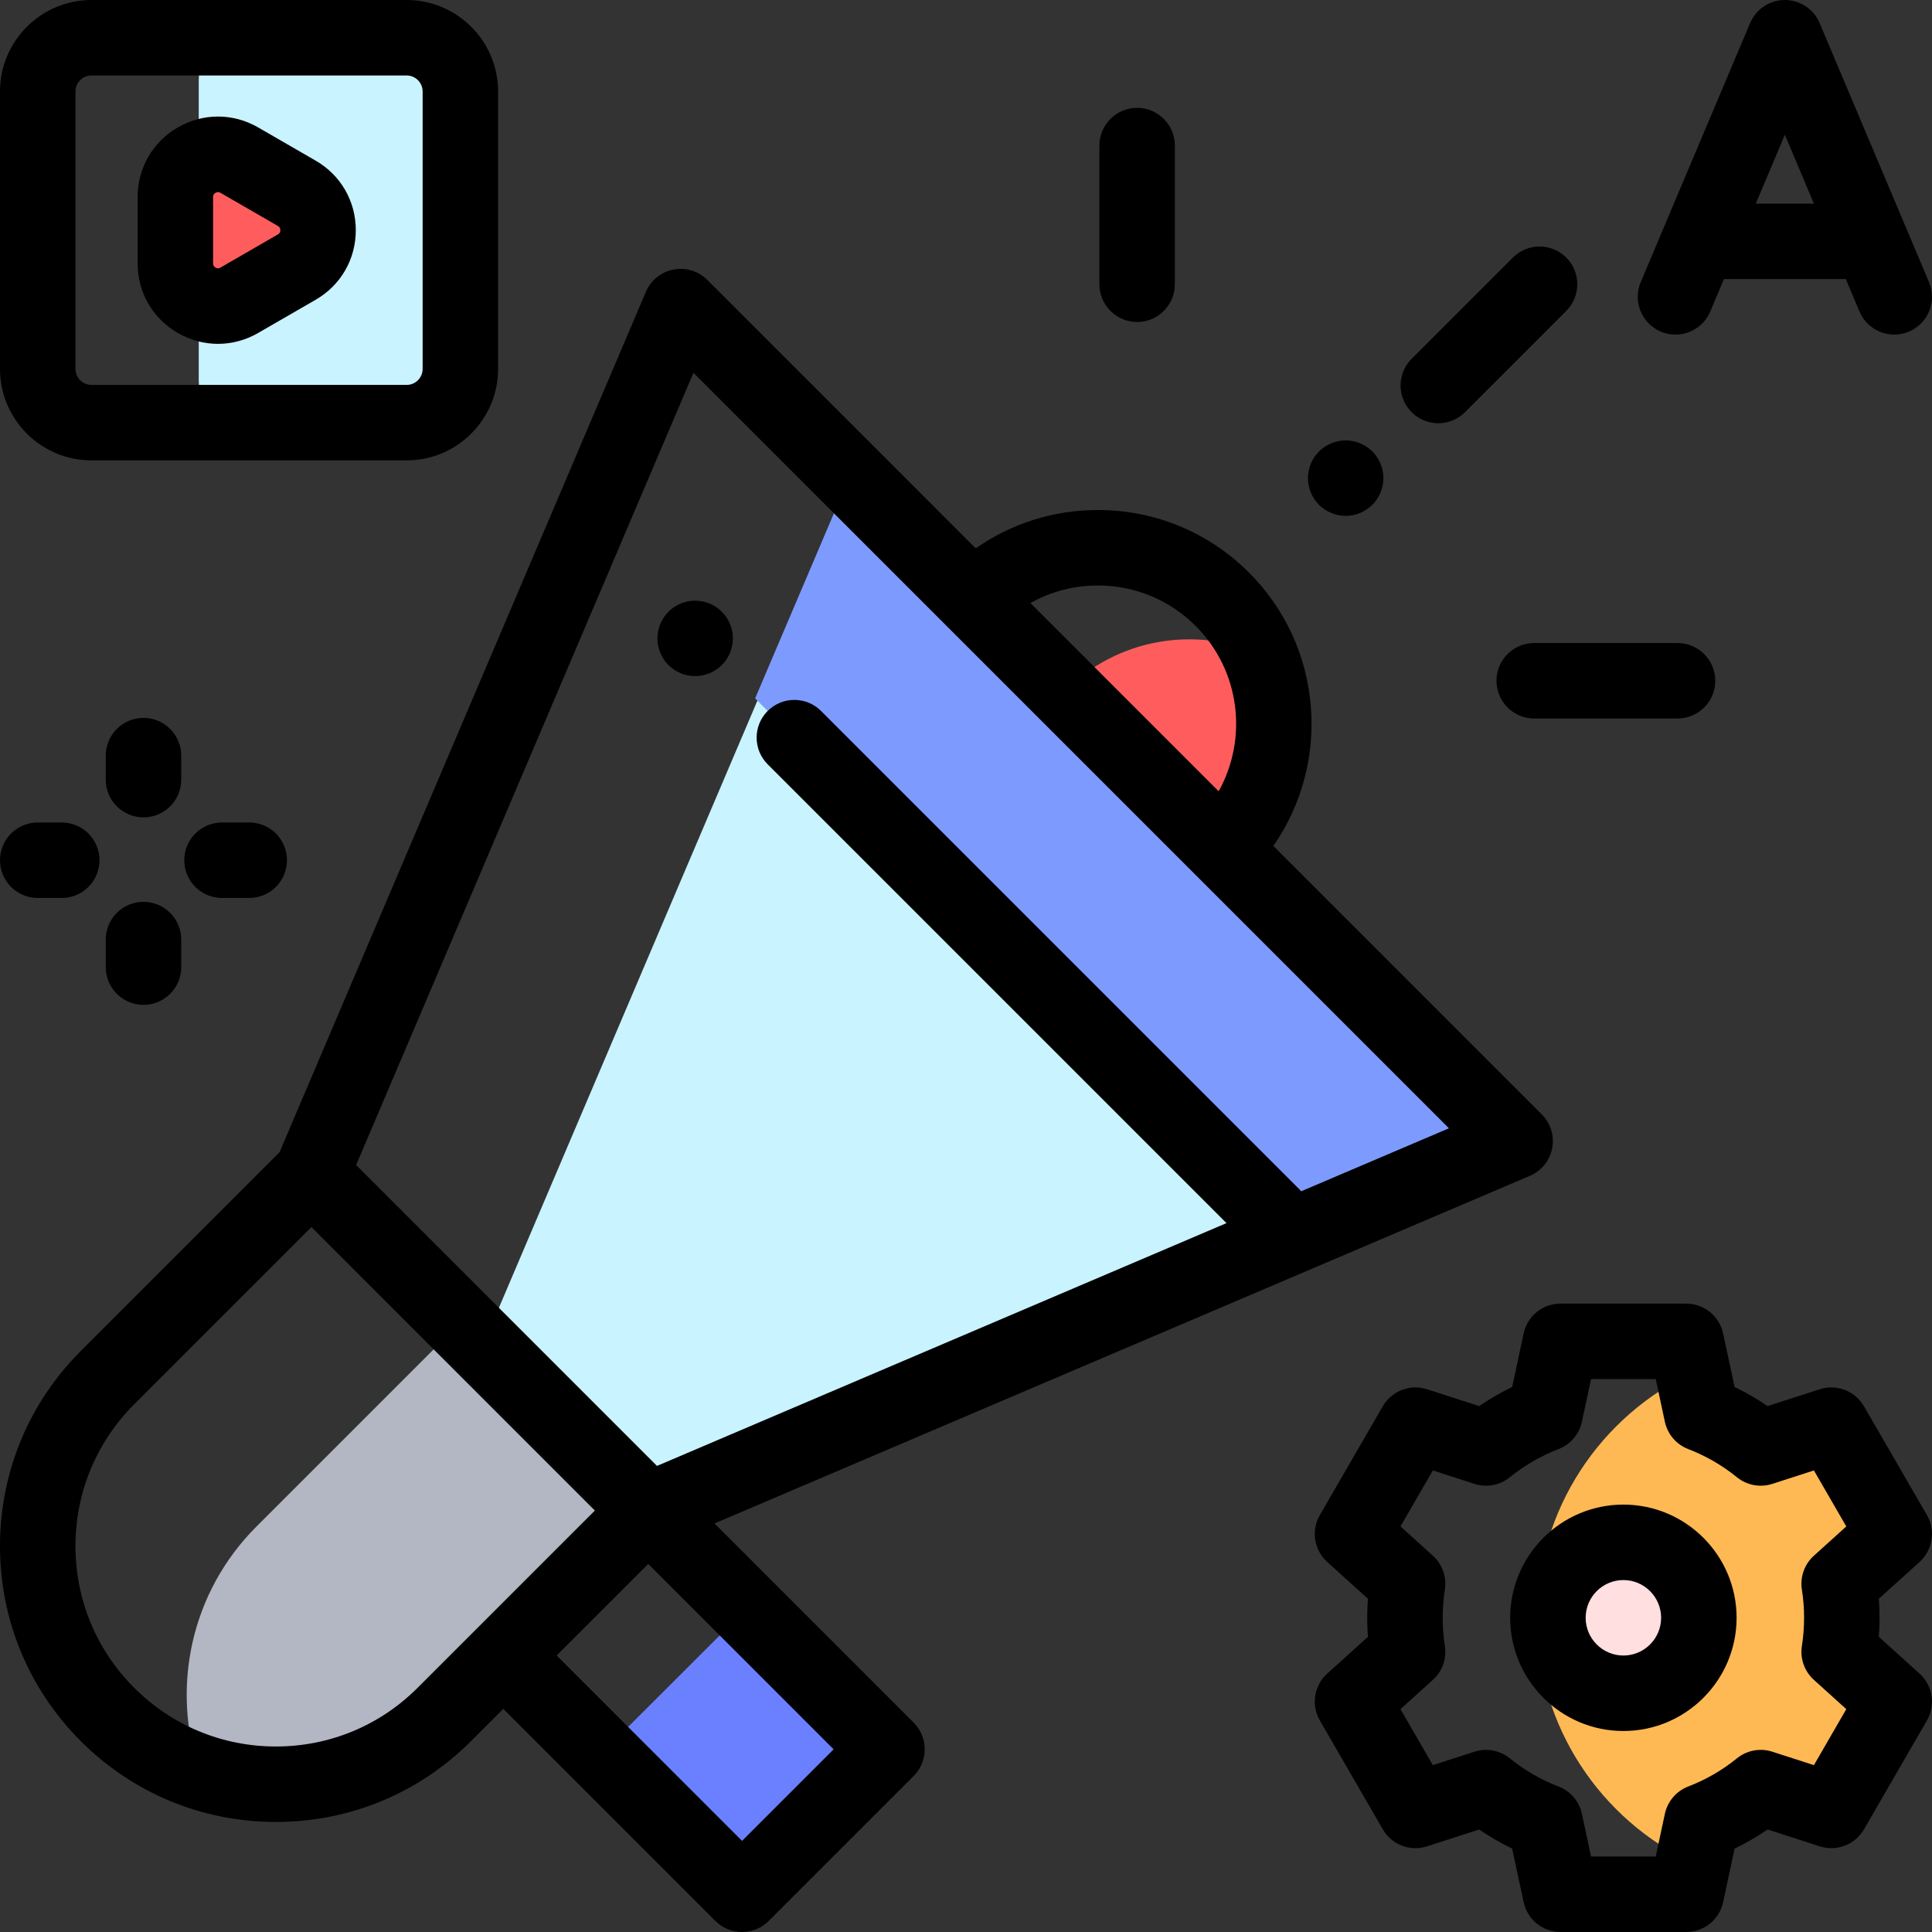 <?xml version="1.0" encoding="iso-8859-1"?>
<!-- Generator: Adobe Illustrator 19.0.0, SVG Export Plug-In . SVG Version: 6.00 Build 0)  -->
<svg version="1.1" id="Capa_1" xmlns="http://www.w3.org/2000/svg" xmlns:xlink="http://www.w3.org/1999/xlink" x="0px" y="0px"
	 viewBox="0 0 512.001 512.001" style="enable-background:new 0 0 512.001 512.001;" xml:space="preserve">
<rect x="0" y="0" width="512.001" height="512.001" fill="#333333" stroke="none"/>
<path style="fill:#FFB954;" d="M485.318,377.683l-18.702,6.044c-4.665-3.778-9.929-6.845-15.628-9.037l-2.349-10.967
	c-24.423,11.455-41.343,36.252-41.343,65.011c0,28.76,16.92,53.556,41.343,65.011l2.349-10.968
	c5.699-2.192,10.963-5.259,15.628-9.037l18.702,6.044l16.679-28.837L487.4,437.761c0.461-2.942,0.702-5.956,0.702-9.027
	c0-3.071-0.241-6.086-0.702-9.028l14.597-13.186L485.318,377.683z"/>
<path style="fill:#C9F3FF;" d="M63.87,112.008h46.928c6.187,0,11.203-5.016,11.203-11.203V21.204
	c0-6.187-5.016-11.203-11.203-11.203H63.87c-6.187,0-11.203,5.016-11.203,11.203v79.602
	C52.667,106.992,57.682,112.008,63.87,112.008z"/>
<circle style="fill:#FFDFE0;" cx="430.217" cy="428.737" r="20"/>
<path style="fill:#FF5D5D;" d="M333.763,173.27c-17.055-7.386-37.616-4.122-51.557,9.818l41.738,41.738
	C337.885,210.887,341.149,190.326,333.763,173.27z"/>
<path style="fill:#B3B6C3;" d="M52.819,469.487c22.033,7.464,47.368,2.427,64.93-15.136l54.044-54.043l-49.794-49.794
	l-54.045,54.043C50.392,422.119,45.354,447.454,52.819,469.487z"/>
<polygon style="fill:#6A80FF;" points="197.809,426.335 159.375,464.724 196.65,501.998 235.061,463.587 "/>
<polygon style="fill:#C9F3FF;" points="127.986,356.504 171.813,400.335 401.521,302.402 225.829,126.71 "/>
<polygon style="fill:#7D9BFF;" points="313.373,214.255 225.226,126.107 200.116,185.081 271.342,256.307 342.57,327.535 
	401.521,302.402 "/>
<path style="fill:#FF5D5D;" d="M63.415,42.432l15.227,8.791c7.53,4.348,7.53,15.217,0,19.564l-15.227,8.791
	c-7.53,4.348-16.943-1.087-16.943-9.782V52.214C46.472,43.519,55.885,38.084,63.415,42.432z"/>
<path d="M177.149,176.25c1.86,1.859,4.44,2.93,7.07,2.93s5.21-1.07,7.07-2.93c1.86-1.86,2.93-4.431,2.93-7.07
	c0-2.63-1.07-5.21-2.93-7.07c-1.86-1.859-4.44-2.93-7.07-2.93s-5.21,1.07-7.07,2.93c-1.86,1.86-2.93,4.44-2.93,7.07
	S175.289,174.39,177.149,176.25z"/>
<path d="M189.346,403.731l216.097-92.129c3.055-1.303,5.265-4.038,5.896-7.299c0.631-3.261-0.398-6.623-2.747-8.972l-71.143-71.142
	c15.381-22.083,13.247-52.75-6.434-72.431c-10.703-10.703-24.934-16.598-40.07-16.598c-11.746,0-22.939,3.564-32.369,10.156
	l-71.135-71.135c-2.35-2.35-5.711-3.381-8.974-2.746c-3.262,0.632-5.997,2.843-7.298,5.9L74.088,305.344l-52.673,52.674
	C7.605,371.829,0,390.191,0,409.721c0,19.531,7.605,37.893,21.416,51.702c13.81,13.811,32.172,21.416,51.702,21.416
	c19.531,0,37.892-7.605,51.702-21.416l8.556-8.556l56.204,56.204c1.953,1.952,4.512,2.929,7.071,2.929s5.119-0.977,7.071-2.929
	l38.411-38.411c3.905-3.905,3.905-10.237,0-14.143L189.346,403.731z M290.946,155.161c9.794,0,19.002,3.814,25.928,10.74
	c11.845,11.844,13.866,29.84,6.083,43.795l-49.889-49.889C278.471,156.78,284.582,155.161,290.946,155.161z M183.771,98.795
	l200.213,200.212l-39.163,16.697c-0.18-0.213-0.364-0.424-0.564-0.624L217.588,188.411c-3.905-3.904-10.237-3.904-14.143,0
	c-3.905,3.905-3.905,10.237,0,14.143l121.587,121.587l-150.923,64.344L94.375,308.75L183.771,98.795z M110.677,447.28
	c-10.033,10.033-23.372,15.559-37.56,15.559s-27.527-5.525-37.56-15.559C25.525,437.247,20,423.909,20,409.721
	c0-14.188,5.525-27.527,15.558-37.56l46.972-46.973l1.432,1.432l73.684,73.693L110.677,447.28z M196.65,487.856l-49.132-49.132
	l24.269-24.268l49.133,49.132L196.65,487.856z"/>
<path d="M381.165,112.167c2.559,0,5.119-0.977,7.071-2.929l26.837-26.837c3.905-3.905,3.906-10.237,0-14.143
	c-3.906-3.903-10.237-3.904-14.142,0l-26.837,26.837c-3.905,3.905-3.906,10.237,0,14.143
	C376.047,111.191,378.605,112.167,381.165,112.167z"/>
<path d="M356.618,136.71c2.63,0,5.21-1.07,7.07-2.93c1.87-1.86,2.93-4.44,2.93-7.07s-1.06-5.21-2.93-7.07
	c-1.86-1.859-4.43-2.93-7.07-2.93c-2.63,0-5.21,1.07-7.07,2.93c-1.86,1.86-2.93,4.44-2.93,7.07s1.07,5.21,2.93,7.07
	C351.418,135.64,353.988,136.71,356.618,136.71z"/>
<path d="M301.349,85.33c5.523,0,10-4.478,10-10V38.58c0-5.522-4.477-10-10-10s-10,4.478-10,10v36.752
	C291.349,80.853,295.826,85.33,301.349,85.33z"/>
<path d="M444.563,170.412h-37.981c-5.523,0-10,4.478-10,10s4.477,10,10,10h37.981c5.523,0,10-4.478,10-10
	S450.086,170.412,444.563,170.412z"/>
<path d="M430.215,398.734c-16.542,0-30,13.458-30,30c0,16.542,13.458,30,30,30c16.542,0,30-13.458,30-30
	C460.215,412.192,446.757,398.734,430.215,398.734z M430.215,438.733c-5.514,0-10-4.486-10-10s4.486-10,10-10s10,4.486,10,10
	S435.729,438.733,430.215,438.733z"/>
<path d="M510.653,401.514l-16.679-28.837c-2.359-4.08-7.247-5.958-11.731-4.509l-13.803,4.46c-2.79-1.904-5.713-3.595-8.751-5.061
	l-3.041-14.194c-0.988-4.611-5.063-7.905-9.778-7.905H413.56c-4.716,0-8.791,3.294-9.778,7.905l-3.041,14.194
	c-3.038,1.466-5.961,3.156-8.751,5.061l-13.803-4.46c-4.487-1.449-9.372,0.431-11.731,4.509l-16.679,28.837
	c-2.362,4.085-1.548,9.265,1.953,12.428l10.785,9.742c-0.125,1.683-0.188,3.369-0.188,5.05c0,1.681,0.063,3.367,0.188,5.05
	l-10.785,9.742c-3.501,3.163-4.315,8.343-1.953,12.428l16.679,28.838c2.359,4.08,7.247,5.957,11.731,4.509l13.803-4.461
	c2.791,1.905,5.714,3.596,8.751,5.062l3.041,14.193c0.988,4.611,5.063,7.905,9.778,7.905h33.311c4.716,0,8.791-3.294,9.778-7.905
	l3.041-14.193c3.037-1.466,5.96-3.156,8.751-5.062l13.803,4.461c4.486,1.448,9.372-0.431,11.731-4.509l16.679-28.838
	c2.362-4.085,1.548-9.265-1.953-12.428l-10.785-9.742c0.125-1.683,0.188-3.369,0.188-5.05c0-1.681-0.063-3.367-0.188-5.05
	l10.785-9.742C512.202,410.779,513.016,405.599,510.653,401.514z M477.52,421.252c0.386,2.466,0.582,4.982,0.582,7.48
	c0,2.498-0.196,5.015-0.582,7.48c-0.521,3.334,0.673,6.706,3.177,8.968l8.593,7.762l-8.583,14.841l-11.015-3.56
	c-3.218-1.039-6.741-0.382-9.369,1.744c-3.908,3.165-8.257,5.681-12.924,7.475c-3.154,1.213-5.481,3.936-6.189,7.239l-2.424,11.316
	h-17.142l-2.424-11.316c-0.708-3.304-3.036-6.026-6.189-7.239c-4.667-1.794-9.016-4.31-12.924-7.475
	c-2.627-2.128-6.152-2.784-9.369-1.744l-11.015,3.56l-8.583-14.841l8.593-7.762c2.504-2.262,3.698-5.634,3.177-8.968
	c-0.386-2.466-0.582-4.982-0.582-7.48c0-2.498,0.196-5.015,0.582-7.48c0.521-3.334-0.673-6.706-3.177-8.968l-8.593-7.762
	l8.583-14.841l11.015,3.56c3.217,1.04,6.742,0.383,9.368-1.744c3.907-3.164,8.255-5.679,12.925-7.476
	c3.153-1.213,5.48-3.936,6.188-7.238l2.424-11.316h17.142l2.424,11.316c0.708,3.303,3.035,6.025,6.188,7.238
	c4.67,1.797,9.019,4.312,12.925,7.476c2.627,2.127,6.15,2.782,9.368,1.744l11.015-3.56l8.583,14.841l-8.593,7.762
	C478.193,414.547,476.999,417.918,477.52,421.252z"/>
<path d="M440.13,87.88c1.27,0.536,2.588,0.79,3.885,0.79c3.899,0,7.605-2.296,9.217-6.113l3.627-8.591h32.299l3.627,8.591
	c2.148,5.087,8.014,7.471,13.102,5.323c5.088-2.148,7.472-8.014,5.324-13.103l-28.99-68.666c-1.563-3.703-5.193-6.11-9.213-6.11
	c-4.02,0-7.649,2.407-9.213,6.11l-28.989,68.667C432.658,79.866,435.041,85.732,440.13,87.88z M473.008,35.713l7.706,18.254h-15.412
	L473.008,35.713z"/>
<path d="M24.239,122.008h83.522c13.365,0,24.239-10.874,24.239-24.239V24.24c0-13.365-10.874-24.238-24.239-24.238H24.239
	C10.874,0.001,0,10.874,0,24.24v73.53C0,111.134,10.874,122.008,24.239,122.008z M20,24.24c0-2.337,1.901-4.238,4.239-4.238h83.522
	c2.337,0,4.239,1.901,4.239,4.238v73.53c0,2.338-1.901,4.239-4.239,4.239H24.239c-2.337,0-4.239-1.901-4.239-4.239V24.24z"/>
<path d="M47.12,88.238c3.333,1.925,6.99,2.887,10.647,2.887s7.314-0.962,10.647-2.887l15.227-8.791
	c6.667-3.85,10.648-10.744,10.648-18.442s-3.98-14.593-10.648-18.442l-15.227-8.791c-6.667-3.849-14.628-3.85-21.295,0
	S36.471,44.516,36.471,52.215v17.582C36.472,77.495,40.453,84.388,47.12,88.238z M56.472,52.214c0-0.205,0-0.748,0.648-1.122
	c0.247-0.143,0.468-0.191,0.657-0.191c0.307,0,0.529,0.128,0.638,0.191l15.227,8.791c0.177,0.103,0.648,0.374,0.648,1.122
	s-0.471,1.02-0.648,1.122l-15.227,8.791c-0.177,0.103-0.648,0.374-1.295,0c-0.648-0.374-0.648-0.917-0.648-1.122V52.214z"/>
<path d="M58.833,217.969c-5.523,0-10,4.478-10,10s4.477,10,10,10h7.217c5.523,0,10-4.478,10-10s-4.477-10-10-10H58.833z"/>
<path d="M48.025,200.25c0-5.522-4.477-10-10-10s-10,4.478-10,10v6.362c0,5.522,4.477,10,10,10s10-4.478,10-10V200.25z"/>
<path d="M10,237.969h6.363c5.523,0,10-4.478,10-10s-4.477-10-10-10H10c-5.523,0-10,4.478-10,10S4.477,237.969,10,237.969z"/>
<path d="M38.025,239c-5.523,0-10,4.478-10,10v7.301c0,5.522,4.477,10,10,10s10-4.478,10-10v-7.301
	C48.025,243.478,43.548,239,38.025,239z"/>
<g>
</g>
<g>
</g>
<g>
</g>
<g>
</g>
<g>
</g>
<g>
</g>
<g>
</g>
<g>
</g>
<g>
</g>
<g>
</g>
<g>
</g>
<g>
</g>
<g>
</g>
<g>
</g>
<g>
</g>
</svg>
